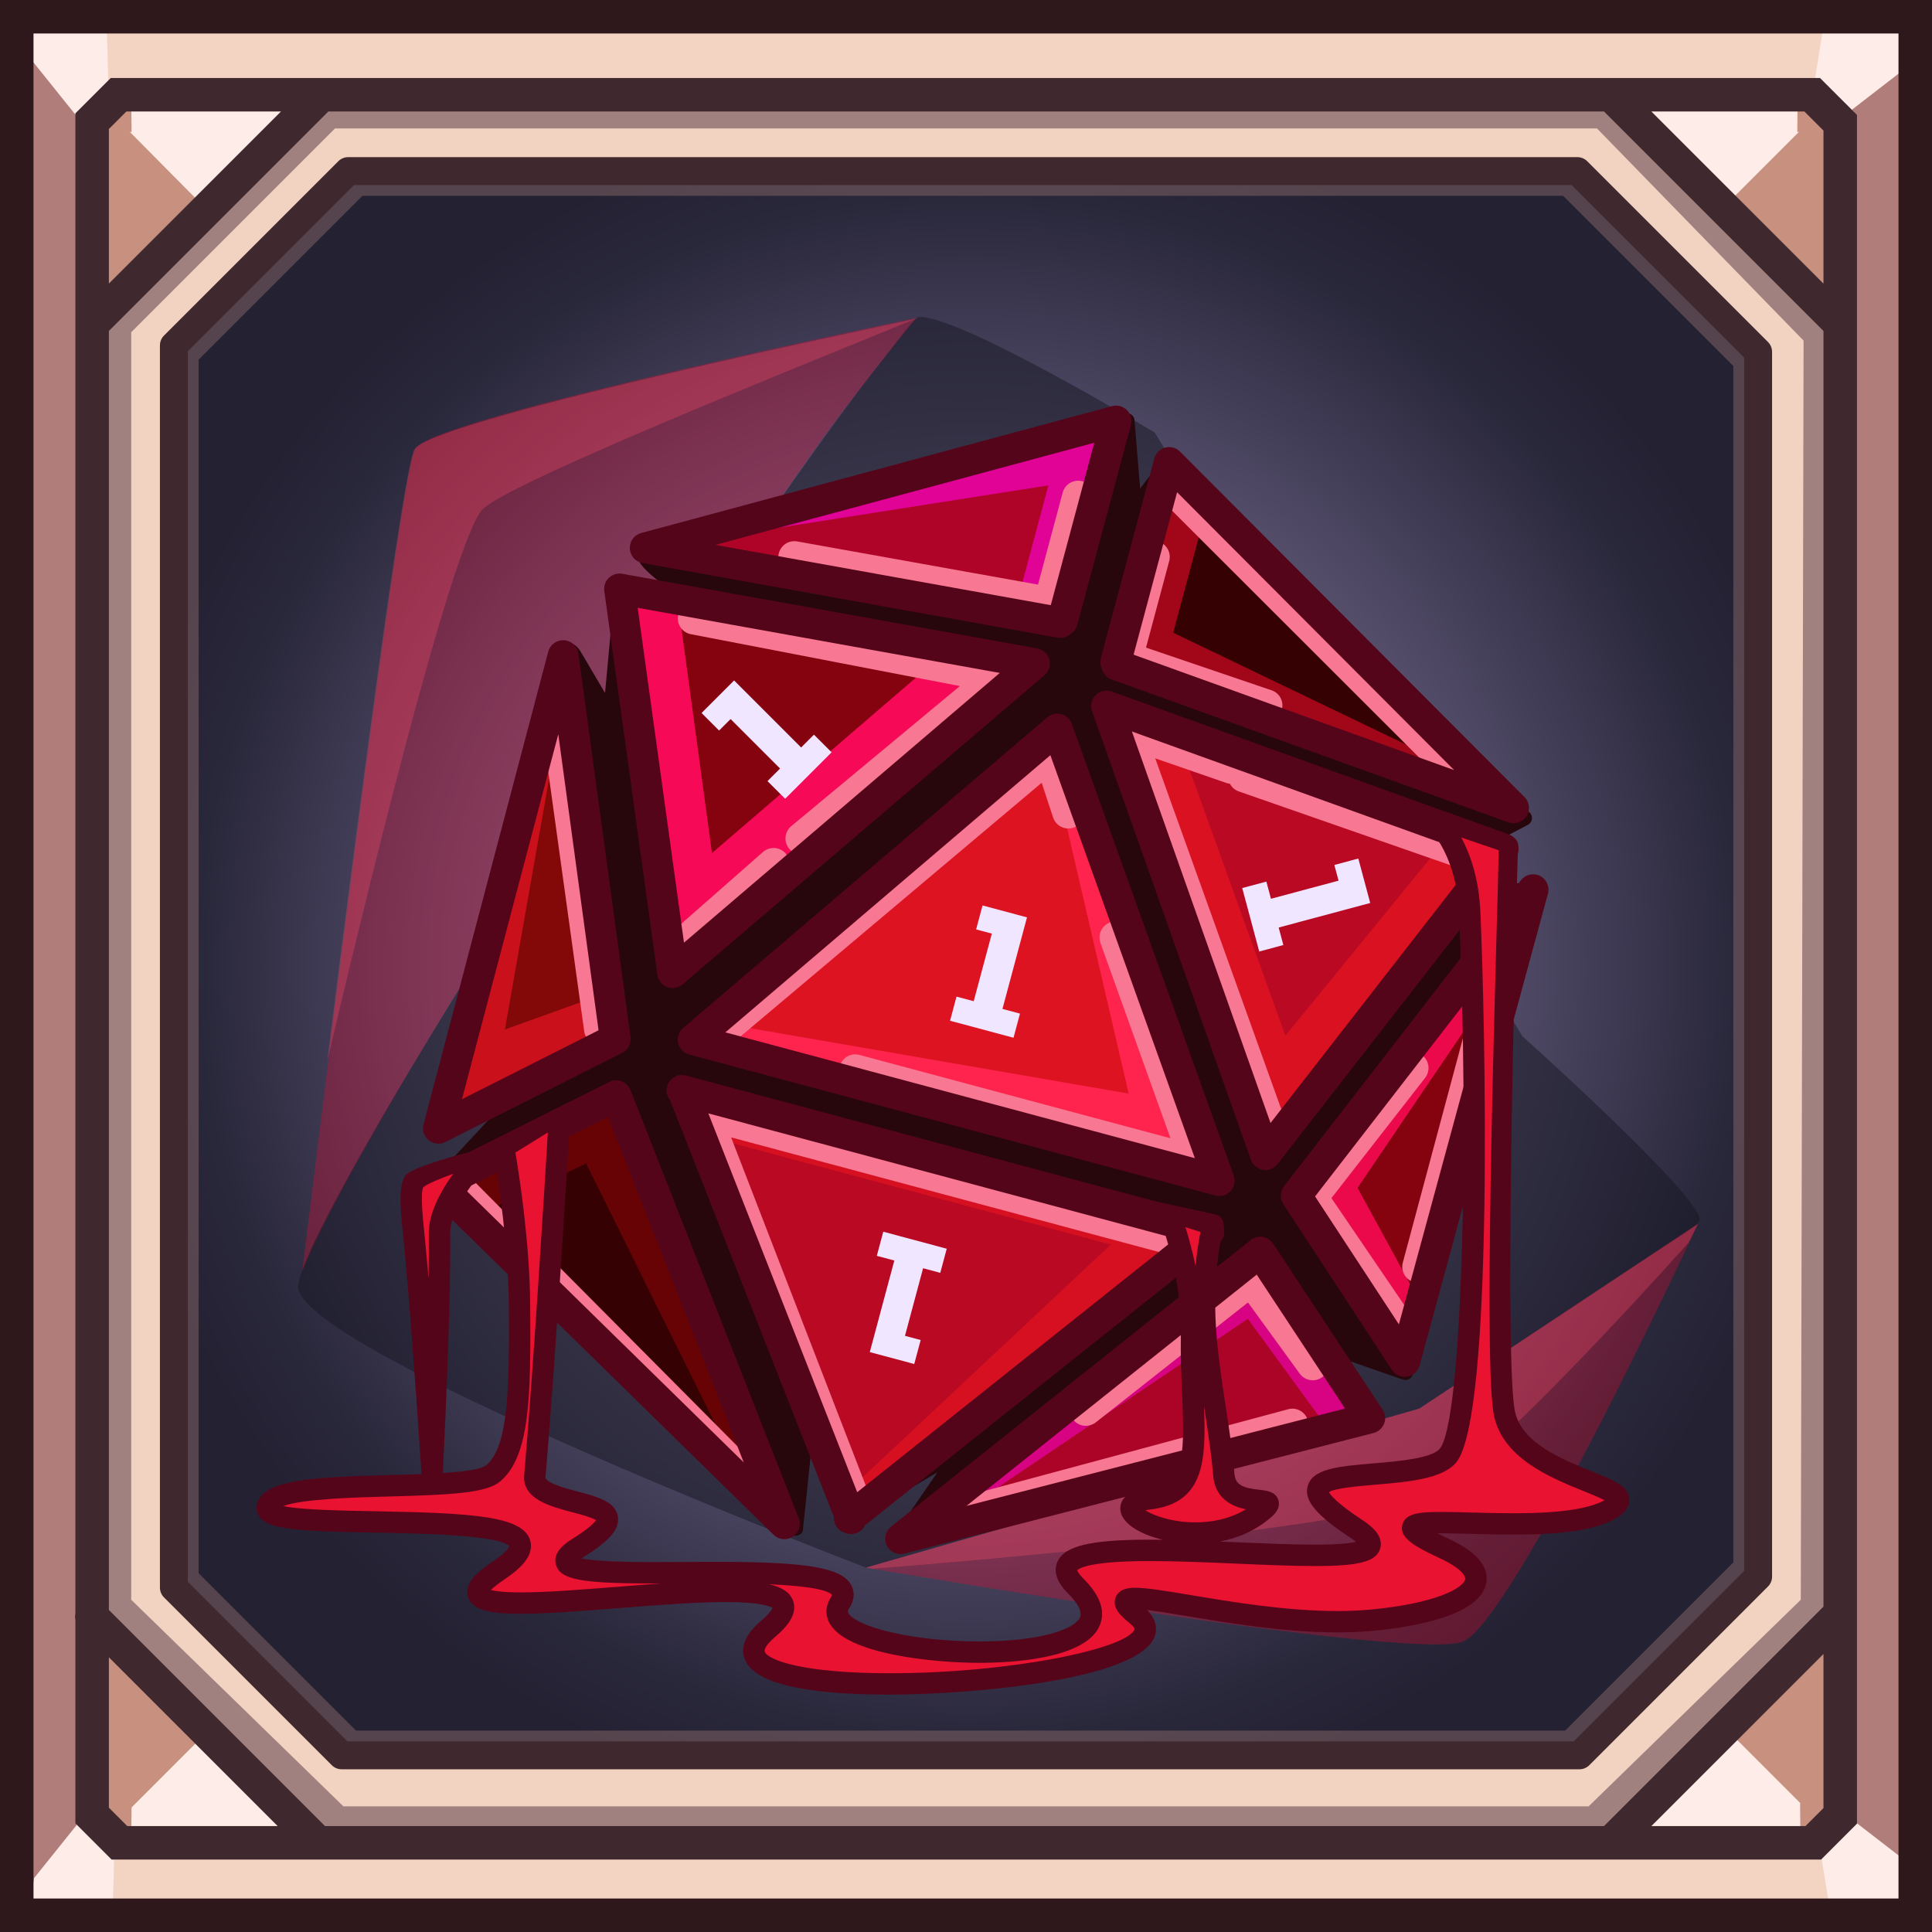 <?xml version="1.0" encoding="iso-8859-1"?>
<!-- Generator: Adobe Illustrator 15.0.0, SVG Export Plug-In . SVG Version: 6.00 Build 0)  -->
<!DOCTYPE svg PUBLIC "-//W3C//DTD SVG 1.1//EN" "http://www.w3.org/Graphics/SVG/1.1/DTD/svg11.dtd">
<svg version="1.1" xmlns:x="http://ns.adobe.com/Extensibility/1.0/" xmlns:i="http://ns.adobe.com/AdobeIllustrator/10.0/" xmlns:graph="http://ns.adobe.com/Graphs/1.0/"
	 xmlns="http://www.w3.org/2000/svg" xmlns:xlink="http://www.w3.org/1999/xlink" x="0px" y="0px" width="512px" height="512px"
	 viewBox="0 0 512 512" style="enable-background:new 0 0 512 512;" xml:space="preserve">
<g id="&#x418;&#x437;&#x43E;&#x431;&#x440;&#x430;&#x436;&#x435;&#x43D;&#x438;&#x435;_xA0_17_1_">
	<g id="&#x417;&#x430;&#x43B;&#x438;&#x432;&#x43A;&#x430;_&#x446;&#x432;&#x435;&#x442;&#x43E;&#x43C;_1">
		<g>
			<rect x="3.699" y="4.439" style="fill-rule:evenodd;clip-rule:evenodd;fill:#B17D7B;" width="503.121" height="503.121"/>
		</g>
	</g>
	<g id="&#x417;&#x430;&#x43B;&#x438;&#x432;&#x43A;&#x430;_&#x446;&#x432;&#x435;&#x442;&#x43E;&#x43C;_5">
		<g>
			<path style="fill-rule:evenodd;clip-rule:evenodd;fill:#F3D4C3;" d="M484.624,25.156l20.717-20.717H3.699l20.717,20.717H484.624z
				 M24.416,486.844L3.699,507.561h501.642l-20.717-20.717H24.416z"/>
		</g>
	</g>
	
		<g id="&#x417;&#x430;&#x43B;&#x438;&#x432;&#x43A;&#x430;_&#x446;&#x432;&#x435;&#x442;&#x43E;&#x43C;_1_&#x43A;&#x43E;&#x43F;&#x438;&#x44F;_2">
		<g>
			<radialGradient id="SVGID_1_" cx="256.74" cy="256" r="228.076" gradientUnits="userSpaceOnUse">
				<stop  offset="0" style="stop-color:#7D7193"/>
				<stop  offset="0.2" style="stop-color:#7C7193"/>
				<stop  offset="0.4" style="stop-color:#6C6382"/>
				<stop  offset="0.594" style="stop-color:#554E6B"/>
				<stop  offset="0.751" style="stop-color:#3E3A53"/>
				<stop  offset="0.897" style="stop-color:#29273A"/>
				<stop  offset="1" style="stop-color:#232132"/>
			</radialGradient>
			<polygon style="fill-rule:evenodd;clip-rule:evenodd;fill:url(#SVGID_1_);" points="432.765,27.924 78.856,27.924 28.664,78.116 
				28.664,435.769 76.972,484.076 433.367,484.076 484.816,432.627 484.816,79.976 			"/>
		</g>
	</g>
	
		<g id="&#x417;&#x430;&#x43B;&#x438;&#x432;&#x43A;&#x430;_&#x446;&#x432;&#x435;&#x442;&#x43E;&#x43C;_1_&#x43A;&#x43E;&#x43F;&#x438;&#x44F;">
		<g>
			<path style="fill-rule:evenodd;clip-rule:evenodd;fill:#F2D2C0;" d="M25.109,24.37v463.26h463.26V24.37H25.109z M466.659,418.566
				l-47.353,47.353H91.283l-44.462-44.462V92.277l46.196-46.196h325.734l47.908,47.907V418.566z"/>
		</g>
	</g>
	<g id="&#x424;&#x438;&#x433;&#x443;&#x440;&#x430;_3">
		<g>
			<path style="fill-rule:evenodd;clip-rule:evenodd;fill:#A18180;" d="M429.873,25.156l-344.047-1.48l-62.15,62.891v342.566
				l59.931,59.19l344.046-0.739l59.931-59.191V84.347L429.873,25.156z M477.226,423.954l-56.231,54.751H91.006l-56.231-54.751
				V88.046l54.012-54.012h334.428l54.751,56.231L477.226,423.954z"/>
		</g>
	</g>
	<g id="&#x417;&#x430;&#x43B;&#x438;&#x432;&#x43A;&#x430;_&#x446;&#x432;&#x435;&#x442;&#x43E;&#x43C;_6">
		<g>
			<path style="fill-rule:evenodd;clip-rule:evenodd;fill:#C7907F;" d="M23.676,86.566l62.52-62.752l-62.52-0.139V86.566z
				 M487.584,23.63l-62.521,0.139l62.521,62.752V23.63z M22.196,488.37l62.521-0.139l-62.521-62.752V488.37z M425.803,488.971
				l62.521,0.139v-62.89L425.803,488.971z"/>
		</g>
	</g>
	
		<g id="&#x417;&#x430;&#x43B;&#x438;&#x432;&#x43A;&#x430;_&#x446;&#x432;&#x435;&#x442;&#x43E;&#x43C;_6_&#x43A;&#x43E;&#x43F;&#x438;&#x44F;">
		<g>
			<path style="fill-rule:evenodd;clip-rule:evenodd;fill:#FDECE7;" d="M27.964,485.886l56.753,2.346L55.27,458.579L27.964,485.886z
				 M54.694,55.434l31.502-31.619l-59.314,3.562L54.694,55.434z M425.803,488.971l59.314-3.113l-28.158-28.158L425.803,488.971z
				 M485.117,26.582l-60.054-2.813l31.376,31.491L485.117,26.582z"/>
		</g>
	</g>
	<g id="&#x424;&#x438;&#x433;&#x443;&#x440;&#x430;_1">
		<g>
			<path style="fill-rule:evenodd;clip-rule:evenodd;fill:#C7907F;" d="M34.774,487.769l0.093-9.156h-8.417L34.774,487.769z
				 M477.04,477.873l0.093,9.155l8.323-9.155H477.04z M476.393,25.804l-0.092,9.156h8.416L476.393,25.804z M26.451,34.96h8.417
				l-0.093-9.156L26.451,34.96z"/>
		</g>
	</g>
	<g id="&#x424;&#x438;&#x433;&#x443;&#x440;&#x430;_2">
		<g>
			<path style="fill-rule:evenodd;clip-rule:evenodd;fill:#FDECE7;" d="M22.597,480.813L9.026,497.72l-1.627,10.285l22.418-0.296
				l0.532-18.644l-3.492-6.957L22.597,480.813z M508.448,495.817l-18.855-14.581l-4.261,4.043l-3.068,4.209l2.646,16.529
				l23.688,1.353L508.448,495.817z M21.002,31.648l4.26-1.295l3.492-6.956L28.222,4.754L5.803,4.458l1.628,10.284L21.002,31.648z
				 M487.997,31.226l18.856-14.581l0.147-11.553l-23.687,1.353l-2.646,16.53l3.069,4.208L487.997,31.226z"/>
		</g>
	</g>
	<g id="&#x417;&#x430;&#x43B;&#x438;&#x432;&#x43A;&#x430;_&#x446;&#x432;&#x435;&#x442;&#x43E;&#x43C;_2">
		<g>
			<path style="fill-rule:evenodd;clip-rule:evenodd;fill:#2F181B;" d="M0,0v512h512V0H0z M503.121,503.121H8.878V8.879h494.243
				V503.121z"/>
		</g>
	</g>
	<g id="&#x417;&#x430;&#x43B;&#x438;&#x432;&#x43A;&#x430;_&#x446;&#x432;&#x435;&#x442;&#x43E;&#x43C;_3">
		<g>
			<path style="fill-rule:evenodd;clip-rule:evenodd;fill:#40292E;" d="M482.33,20.67H29.346l-9.369,9.369v397.468
				c-0.119,0.585-0.119,1.188,0,1.771v53.925l9.606,9.605h453.025l9.507-9.507V30.455L482.33,20.67z M28.855,34.183l4.633-4.634
				h40.974L28.855,75.156V34.183z M33.726,483.931l-4.871-4.871v-39.857l44.728,44.729H33.726z M483.237,479.158l-4.772,4.772
				H437.63l45.607-45.607V479.158z M483.237,425.769l-58.162,58.162H86.139l-57.283-57.283V87.711l58.162-58.162h338.058
				l58.162,58.162V425.769z M483.237,75.156L437.63,29.549h40.558l5.05,5.05V75.156z"/>
		</g>
	</g>
	
		<g id="&#x417;&#x430;&#x43B;&#x438;&#x432;&#x43A;&#x430;_&#x446;&#x432;&#x435;&#x442;&#x43E;&#x43C;_4_&#x43A;&#x43E;&#x43F;&#x438;&#x44F;" style="opacity:0.502;">
		<g>
			<path style="fill-rule:evenodd;clip-rule:evenodd;fill:#876867;" d="M465.59,92.913l-47.243-47.244
				c-0.685-0.685-1.612-1.068-2.579-1.068H94.545c-0.968,0-1.896,0.384-2.58,1.068L46.409,91.227
				c-0.684,0.684-1.069,1.611-1.069,2.579v324.619c0,0.968,0.385,1.896,1.069,2.579l43.847,43.847
				c0.684,0.684,1.612,1.068,2.579,1.068h323.479c0.968,0,1.896-0.385,2.579-1.068l46.696-46.696
				c0.685-0.685,1.069-1.612,1.069-2.58V95.493C466.659,94.525,466.274,93.598,465.59,92.913z M459.363,414.063l-44.56,44.56H94.346
				l-41.709-41.709V95.316l43.419-43.419h318.201l45.106,45.106V414.063z"/>
		</g>
	</g>
	<g id="&#x417;&#x430;&#x43B;&#x438;&#x432;&#x43A;&#x430;_&#x446;&#x432;&#x435;&#x442;&#x43E;&#x43C;_4">
		<g>
			<path style="fill-rule:evenodd;clip-rule:evenodd;fill:#40292E;" d="M468.534,90.633l-47.907-47.907
				c-0.693-0.694-1.635-1.084-2.615-1.084H92.277c-0.981,0-1.922,0.39-2.616,1.084L43.465,88.922
				c-0.693,0.693-1.083,1.635-1.083,2.615v329.18c0,0.981,0.39,1.922,1.083,2.615l44.463,44.463
				c0.694,0.693,1.634,1.084,2.615,1.084h328.023c0.981,0,1.922-0.391,2.615-1.084l47.353-47.353
				c0.694-0.694,1.084-1.635,1.084-2.616V93.248C469.618,92.268,469.229,91.326,468.534,90.633z M462.22,416.295l-45.186,45.185
				H92.075L49.78,419.185V93.07l44.029-44.03h322.67l45.74,45.741V416.295z"/>
		</g>
	</g>
</g>
<g id="&#x418;&#x437;&#x43E;&#x431;&#x440;&#x430;&#x436;&#x435;&#x43D;&#x438;&#x435;_xA0_859_1_">
	<g id="&#x424;&#x438;&#x433;&#x443;&#x440;&#x430;_327_&#x43A;&#x43E;&#x43F;&#x438;&#x44F;" style="opacity:0.502;">
		<g>
			<path style="fill-rule:evenodd;clip-rule:evenodd;fill:#161521;" d="M403.459,274.621l-97.417-159.969
				c0,0-51.126-30.875-62.375-30.648c-1.454,0.029-4.945,5.243-10.825,12.676c-38.285,48.397-155.76,229.679-153.786,244.704
				c2.278,17.334,150.418,74.052,150.418,74.052l146.651-42.142c0,0,32.188-21.077,54.115-35.808
				c11.107-7.462,20.101-12.14,20.174-14.276C450.635,316.856,403.459,274.621,403.459,274.621z"/>
		</g>
	</g>
	<g id="&#x424;&#x438;&#x433;&#x443;&#x440;&#x430;_328_&#x43A;&#x43E;&#x43F;&#x438;&#x44F;_2" style="opacity:0.302;">
		<g>
			<path style="fill-rule:evenodd;clip-rule:evenodd;fill:#EE072D;" d="M376.126,373.294l-146.651,42.142
				c0,0,144.698,24.898,158.146,19.619s62.37-110.732,62.37-110.732L376.126,373.294z M110.086,118.855
				c-4.512,8.176-29.991,218.19-29.991,218.19s2.107-7.818,21.482-41.395c13.641-23.64,36.842-61.71,71.923-113.9
				c26.732-39.769,37.916-57.039,49.412-72.198c12.757-16.822,19.986-25.329,19.986-25.329S114.598,110.679,110.086,118.855z"/>
		</g>
	</g>
	<g id="&#x424;&#x438;&#x433;&#x443;&#x440;&#x430;_328_&#x43A;&#x43E;&#x43F;&#x438;&#x44F;_3" style="opacity:0.302;">
		<g>
			<path style="fill-rule:evenodd;clip-rule:evenodd;fill:#FF4B69;" d="M109.806,119.138c-3.005,5.446-15.262,99.806-23.112,162.208
				c8.297-35.322,33.136-138.733,41.334-146.511c7.578-7.188,81.572-36.824,114.59-50.329
				C225.19,88.221,113.955,111.619,109.806,119.138z M376.126,373.294l-146.651,42.142c0,0,1.611,0.278,1.706,0.295
				c23.879-1.768,130.186-10.976,147.048-19.264c13.943-6.854,49.649-45.366,69.282-67.17c0.872-1.807,2.479-4.975,2.479-4.975
				L376.126,373.294z"/>
		</g>
	</g>
	<g id="&#x424;&#x438;&#x433;&#x443;&#x440;&#x430;_331">
		<g>
			<path style="fill-rule:evenodd;clip-rule:evenodd;fill:#27060C;" d="M406.149,233.738l-11.461,1.045l1.673-11.722l8.54-4.465
				c0.575-0.3,0.972-0.856,1.07-1.496c0.098-0.642-0.113-1.291-0.571-1.75l-97.036-94.035l-6.219,8.15l-1.479-18.081
				c-0.182-2.248-3.348-2.582-3.986-0.412l-16.283,52.937l-111.453-19.164c0,0-1.045,2.018,0.824,4.672
				c1.869,2.655,6.605,5.941,6.605,5.941l-13.336-0.867l-2.693,29.15l-6.458-10.944c-0.488-0.829-2.454-3.521-4.068-1.259
				c-1.614,2.262,11.424,103.119,11.424,103.119l-27.676,17.807l-19.035,20.474l47.967-17.636c0,0,42.053,110.236,45.525,110.703
				c2.931,2.178,4.655,0.57,4.747-0.36l2.482-23.78l8.817,20.766c0.508,1.222,2.606,0.707,3.674-0.074l20.685-12.296l-11.299,16.471
				c-0.567,0.828,0.281,2.635,0.281,2.635l112.384-51.307l21.965,7.636c1.803,0.618,3.408-1.344,2.412-2.985l-26.706-43.939
				l60.611-81.699C409.16,235.509,407.938,233.49,406.149,233.738z"/>
		</g>
	</g>
	<g id="&#x424;&#x438;&#x433;&#x443;&#x440;&#x430;_325_&#x43A;&#x43E;&#x43F;&#x438;&#x44F;_8">
		<g>
			<polygon style="fill-rule:evenodd;clip-rule:evenodd;fill:#DD1321;" points="280.799,192.532 184.276,274.858 323.703,312.218 
							"/>
		</g>
	</g>
	<g id="&#x424;&#x438;&#x433;&#x443;&#x440;&#x430;_325_&#x43A;&#x43E;&#x43F;&#x438;&#x44F;_16">
		<g>
			<polygon style="fill-rule:evenodd;clip-rule:evenodd;fill:#FE244D;" points="280.799,192.532 277.247,195.563 299.104,289.815 
				189.042,270.794 184.276,274.858 323.703,312.218 			"/>
		</g>
	</g>
	<g id="&#x424;&#x438;&#x433;&#x443;&#x440;&#x430;_325_&#x43A;&#x43E;&#x43F;&#x438;&#x44F;_5">
		<g>
			<polygon style="fill-rule:evenodd;clip-rule:evenodd;fill:#830909;" points="149.703,171.988 116.766,298.355 163.649,274.706 
							"/>
		</g>
	</g>
	<g id="&#x424;&#x438;&#x433;&#x443;&#x440;&#x430;_325_&#x43A;&#x43E;&#x43F;&#x438;&#x44F;_15">
		<g>
			<polygon style="fill-rule:evenodd;clip-rule:evenodd;fill:#CA101B;" points="162.013,262.677 133.806,272.83 150.498,178.034 
				149.703,171.988 116.766,298.355 163.649,274.706 			"/>
		</g>
	</g>
	<g id="&#x424;&#x438;&#x433;&#x443;&#x440;&#x430;_325_&#x43A;&#x43E;&#x43F;&#x438;&#x44F;_7">
		<g>
			<polygon style="fill-rule:evenodd;clip-rule:evenodd;fill:#85030F;" points="344.093,316.207 374.375,363.071 408.463,236.021 
							"/>
		</g>
	</g>
	<g id="&#x424;&#x438;&#x433;&#x443;&#x440;&#x430;_325_&#x43A;&#x43E;&#x43F;&#x438;&#x44F;_14">
		<g>
			<polygon style="fill-rule:evenodd;clip-rule:evenodd;fill:#EB094C;" points="408.463,236.021 344.093,316.207 374.375,363.071 
				378.244,348.649 359.771,314.798 405.385,247.492 			"/>
		</g>
	</g>
	<g id="&#x424;&#x438;&#x433;&#x443;&#x440;&#x430;_325_&#x43A;&#x43E;&#x43F;&#x438;&#x44F;_3">
		<g>
			<polygon style="fill-rule:evenodd;clip-rule:evenodd;fill:#AF0427;" points="168.943,144.745 281.539,164.307 282.174,163.839 
				297.7,109.729 			"/>
		</g>
	</g>
	<g id="&#x424;&#x438;&#x433;&#x443;&#x440;&#x430;_325_&#x43A;&#x43E;&#x43F;&#x438;&#x44F;_13">
		<g>
			<polygon style="fill-rule:evenodd;clip-rule:evenodd;fill:#E10296;" points="168.943,144.745 171.938,145.265 277.838,128.633 
				268.889,162.031 281.539,164.307 282.174,163.839 297.7,109.729 			"/>
		</g>
	</g>
	<g id="&#x424;&#x438;&#x433;&#x443;&#x440;&#x430;_325_&#x43A;&#x43E;&#x43F;&#x438;&#x44F;_6">
		<g>
			<polygon style="fill-rule:evenodd;clip-rule:evenodd;fill:#360102;" points="308.364,121.315 296.243,174.841 296.56,175.563 
				405.4,215.351 			"/>
		</g>
	</g>
	<g id="&#x424;&#x438;&#x433;&#x443;&#x440;&#x430;_325_&#x43A;&#x43E;&#x43F;&#x438;&#x44F;_12">
		<g>
			<polygon style="fill-rule:evenodd;clip-rule:evenodd;fill:#A20719;" points="400.719,210.813 310.913,167.679 320.25,132.833 
				308.364,121.315 296.243,174.841 296.56,175.563 405.4,215.351 			"/>
		</g>
	</g>
	<g id="&#x424;&#x438;&#x433;&#x443;&#x440;&#x430;_325_&#x43A;&#x43E;&#x43F;&#x438;&#x44F;_4">
		<g>
			<polygon style="fill-rule:evenodd;clip-rule:evenodd;fill:#BA0922;" points="320.509,325.595 181.558,288.362 225.5,401.063 
				227.569,401.725 320.984,325.722 			"/>
		</g>
	</g>
	<g id="&#x424;&#x438;&#x433;&#x443;&#x440;&#x430;_325_&#x43A;&#x43E;&#x43F;&#x438;&#x44F;_11">
		<g>
			<polygon style="fill-rule:evenodd;clip-rule:evenodd;fill:#D61021;" points="320.509,325.595 181.558,288.362 186.486,300.903 
				294.387,329.815 223.596,396.179 225.5,401.063 227.569,401.725 320.984,325.722 			"/>
		</g>
	</g>
	<g id="&#x417;&#x430;&#x43B;&#x438;&#x432;&#x43A;&#x430;_&#x446;&#x432;&#x435;&#x442;&#x43E;&#x43C;_192">
		<g>
			<polygon style="fill-rule:evenodd;clip-rule:evenodd;fill:#360102;" points="163.887,289.722 114.529,312.838 206.954,404.611 
							"/>
		</g>
	</g>
	
		<g id="&#x417;&#x430;&#x43B;&#x438;&#x432;&#x43A;&#x430;_&#x446;&#x432;&#x435;&#x442;&#x43E;&#x43C;_192_&#x43A;&#x43E;&#x43F;&#x438;&#x44F;">
		<g>
			<polygon style="fill-rule:evenodd;clip-rule:evenodd;fill:#670304;" points="163.887,289.722 114.529,312.838 124.663,322.9 
				155.329,308.34 199.269,396.981 206.954,404.611 			"/>
		</g>
	</g>
	<g id="&#x417;&#x430;&#x43B;&#x438;&#x432;&#x43A;&#x430;_&#x446;&#x432;&#x435;&#x442;&#x43E;&#x43C;_191">
		<g>
			<polygon style="fill-rule:evenodd;clip-rule:evenodd;fill:#AC0427;" points="334.578,331.159 237.409,409.266 363.594,375.146 
							"/>
		</g>
	</g>
	
		<g id="&#x417;&#x430;&#x43B;&#x438;&#x432;&#x43A;&#x430;_&#x446;&#x432;&#x435;&#x442;&#x43E;&#x43C;_191_&#x43A;&#x43E;&#x43F;&#x438;&#x44F;">
		<g>
			<polygon style="fill-rule:evenodd;clip-rule:evenodd;fill:#D80382;" points="334.578,331.159 237.409,409.266 245.239,407.148 
				330.684,349.497 351.728,378.354 363.594,375.146 			"/>
		</g>
	</g>
	<g id="&#x424;&#x438;&#x433;&#x443;&#x440;&#x430;_325_&#x43A;&#x43E;&#x43F;&#x438;&#x44F;">
		<g>
			<polygon style="fill-rule:evenodd;clip-rule:evenodd;fill:#BA0922;" points="293.842,186.438 335.938,305.333 398.963,224.296 
							"/>
		</g>
	</g>
	<g id="&#x424;&#x438;&#x433;&#x443;&#x440;&#x430;_325_&#x43A;&#x43E;&#x43F;&#x438;&#x44F;_9">
		<g>
			<polygon style="fill-rule:evenodd;clip-rule:evenodd;fill:#D91121;" points="385.54,219.461 340.639,274.461 311.174,192.68 
				293.842,186.438 335.938,305.333 398.963,224.296 			"/>
		</g>
	</g>
	<g id="&#x424;&#x438;&#x433;&#x443;&#x440;&#x430;_325_&#x43A;&#x43E;&#x43F;&#x438;&#x44F;_2">
		<g>
			<polygon style="fill-rule:evenodd;clip-rule:evenodd;fill:#85030F;" points="163.036,154.491 178.839,257.099 274.742,175.181 
							"/>
		</g>
	</g>
	<g id="&#x424;&#x438;&#x433;&#x443;&#x440;&#x430;_325_&#x43A;&#x43E;&#x43F;&#x438;&#x44F;_10">
		<g>
			<polygon style="fill-rule:evenodd;clip-rule:evenodd;fill:#F60956;" points="252.499,171.181 188.683,226.074 179.372,157.517 
				163.036,154.491 178.839,257.099 274.742,175.181 			"/>
		</g>
	</g>
	<g id="&#x417;&#x430;&#x43B;&#x438;&#x432;&#x43A;&#x430;_&#x446;&#x432;&#x435;&#x442;&#x43E;&#x43C;_199">
		<g>
			<path style="fill-rule:evenodd;clip-rule:evenodd;fill:#F87792;" d="M310.188,301.651l-82.442-22.09
				c-2.267-0.61-4.6,0.737-5.206,3.006c-0.607,2.268,0.738,4.598,3.006,5.206l90.284,24.191c0.364,0.098,0.733,0.145,1.101,0.145
				c1.172,0,2.311-0.485,3.127-1.371c1.07-1.164,1.407-2.826,0.875-4.314l-21.301-59.406c-0.793-2.211-3.225-3.361-5.438-2.566
				c-2.21,0.792-3.358,3.227-2.566,5.437L310.188,301.651z M279.075,216.637c0.733,2.23,3.138,3.443,5.365,2.713
				c2.23-0.732,3.445-3.135,2.714-5.365l-4.979-15.157c-0.439-1.341-1.516-2.376-2.873-2.763c-1.353-0.384-2.816-0.074-3.898,0.833
				l-91.232,76.574c-6.715,5.633,6.883,5.567,6.883,5.567l85.003-71.591L279.075,216.637z M183.072,168.066l71.304,13.749
				l-44.687,37.125c-1.806,1.5-2.053,4.181-0.553,5.986c0.841,1.012,2.052,1.534,3.272,1.534c0.958,0,1.919-0.321,2.714-0.98
				l51.294-42.615c1.807-1.5,2.055-4.181,0.554-5.986c-0.753-0.905-1.802-1.419-2.888-1.517c-0.455-0.302-0.975-0.521-1.543-0.632
				l-77.856-15.013c-2.313-0.444-4.535,1.064-4.979,3.37C179.258,165.393,180.767,167.621,183.072,168.066z M385.779,210.438
				c0.831,0.829,1.917,1.243,3.005,1.243c1.089,0,2.177-0.416,3.007-1.246c1.659-1.661,1.658-4.353-0.003-6.013l-79.269-79.192
				c-1.662-1.659-4.353-1.658-6.012,0.003c-1.659,1.66-1.658,4.353,0.003,6.012L385.779,210.438z M297.205,178.396l37.035,12.582
				c0.453,0.154,0.914,0.228,1.367,0.228c1.771,0,3.424-1.115,4.025-2.886c0.754-2.223-0.435-4.637-2.658-5.392l-33.267-11.302
				l6.146-22.943c0.607-2.268-0.737-4.599-3.006-5.206c-2.262-0.604-4.6,0.738-5.205,3.006l-7.177,26.788
				C293.887,175.434,295.084,177.675,297.205,178.396z M325.93,207.699c0.484,0.914,1.291,1.661,2.346,2.028l59.322,20.681
				c0.463,0.161,0.936,0.238,1.399,0.238c1.758,0,3.402-1.1,4.015-2.853c0.771-2.218-0.398-4.642-2.615-5.414l-59.324-20.681
				c-0.308-0.107-0.619-0.169-0.932-0.203c-0.485-0.918-1.297-1.667-2.355-2.033l-27.247-9.428
				c-1.548-0.536-3.265-0.138-4.415,1.028c-1.149,1.165-1.529,2.886-0.977,4.426l38.674,107.662
				c0.623,1.733,2.258,2.814,4.001,2.814c0.478,0,0.964-0.082,1.438-0.252c2.208-0.793,3.356-3.229,2.563-5.438l-35.672-99.302
				l18.854,6.523C325.311,207.604,325.619,207.664,325.93,207.699z M181.363,254.009c0.997,0,1.999-0.349,2.805-1.058l23.645-20.78
				c1.763-1.55,1.938-4.236,0.386-6c-1.548-1.764-4.236-1.936-5.999-0.387l-23.645,20.78c-1.763,1.551-1.937,4.236-0.388,6
				C179.009,253.521,180.183,254.009,181.363,254.009z M209.763,151.853l64.739,11.605c0.551,0.731,1.326,1.301,2.279,1.557
				c0.368,0.099,0.738,0.146,1.103,0.146c1.876,0,3.595-1.253,4.103-3.152l7.842-29.268c0.608-2.268-0.736-4.599-3.005-5.207
				c-2.265-0.603-4.6,0.738-5.206,3.007l-6.533,24.385l-63.821-11.441c-2.307-0.41-4.52,1.124-4.935,3.435
				C205.914,149.229,207.452,151.438,209.763,151.853z M352.842,317.507l24.832-31.863c1.443-1.852,1.112-4.522-0.74-5.966
				c-1.852-1.441-4.522-1.114-5.966,0.74l-26.737,34.308c-1.135,1.455-1.2,3.479-0.161,5.005l24.801,36.42
				c0.821,1.208,2.157,1.858,3.518,1.858c0.823,0,1.656-0.238,2.388-0.737c1.94-1.322,2.442-3.966,1.121-5.906L352.842,317.507z
				 M154.822,273.324c0.294,2.127,2.116,3.668,4.205,3.668c0.194,0,0.392-0.013,0.588-0.041c2.326-0.322,3.951-2.469,3.628-4.794
				l-11.776-85.034c-0.322-2.325-2.477-3.945-4.793-3.627c-2.326,0.322-3.951,2.469-3.628,4.794L154.822,273.324z M335.007,336.592
				c-0.679-0.936-1.71-1.553-2.856-1.712c-1.141-0.153-2.305,0.158-3.213,0.872l-43.809,34.518c-1.844,1.453-2.161,4.126-0.708,5.97
				c0.839,1.065,2.084,1.62,3.342,1.62c0.922,0,1.849-0.298,2.628-0.912l40.338-31.781l13.716,18.872
				c1.38,1.897,4.038,2.317,5.938,0.939c1.9-1.38,2.319-4.039,0.94-5.938L335.007,336.592z M393.049,271.575
				c-2.266-0.605-4.6,0.738-5.206,3.006l-16.084,60.025c-0.607,2.268,0.738,4.598,3.006,5.205c0.368,0.1,0.739,0.147,1.103,0.147
				c1.877,0,3.596-1.253,4.104-3.152l16.084-60.025C396.662,274.514,395.316,272.184,393.049,271.575z M341.381,373.459
				l-87.1,23.449c-2.267,0.61-3.609,2.942-2.999,5.211c0.511,1.896,2.227,3.146,4.102,3.146c0.365,0,0.738-0.049,1.109-0.148
				l87.1-23.449c2.267-0.61,3.609-2.942,2.999-5.21C345.982,374.19,343.657,372.852,341.381,373.459z M125.024,312.427
				c-1.655-1.669-4.348-1.675-6.011-0.02c-1.666,1.655-1.674,4.347-0.019,6.011l77.054,77.537c0.83,0.837,1.923,1.255,3.015,1.255
				c1.083,0,2.167-0.412,2.996-1.235c1.666-1.655,1.674-4.347,0.019-6.012L125.024,312.427z M193.75,301.412l119.739,32.084
				c0.369,0.1,0.74,0.146,1.104,0.146c1.877,0,3.596-1.252,4.104-3.152c0.607-2.268-0.738-4.598-3.006-5.205l-125.737-33.691
				l-0.297-0.767c-0.847-2.189-3.306-3.281-5.498-2.432c-2.047,0.792-3.11,2.995-2.55,5.067c-0.031,0.092-0.076,0.174-0.102,0.269
				c-0.511,1.906,0.368,3.843,2.005,4.777l39.044,100.964c0.652,1.686,2.26,2.72,3.966,2.72c0.509,0,1.028-0.093,1.532-0.288
				c2.189-0.847,3.278-3.309,2.431-5.498L193.75,301.412z"/>
		</g>
	</g>
	<g id="&#x417;&#x430;&#x43B;&#x438;&#x432;&#x43A;&#x430;_&#x446;&#x432;&#x435;&#x442;&#x43E;&#x43C;_197">
		<g>
			<path style="fill-rule:evenodd;clip-rule:evenodd;fill:#55051A;" d="M334.693,310.021c0.218,0.034,0.436,0.052,0.651,0.052
				c1.247,0,2.44-0.572,3.22-1.574l63.024-81.038c0.802-1.031,1.061-2.384,0.698-3.639c-0.363-1.254-1.307-2.259-2.535-2.701
				L294.63,183.262c-1.485-0.534-3.141-0.166-4.257,0.946c-1.117,1.111-1.494,2.767-0.969,4.252l42.097,118.895
				C331.998,308.761,333.223,309.781,334.693,310.021z M391.701,226.89l-55,70.718l-36.736-103.755L391.701,226.89z
				 M281.255,189.254c-1.293-0.345-2.675-0.031-3.695,0.837l-96.523,82.326c-1.152,0.982-1.665,2.524-1.33,4.001
				c0.333,1.478,1.459,2.648,2.922,3.041l139.428,37.357c0.349,0.095,0.703,0.14,1.055,0.14c1.125,0,2.217-0.466,3-1.315
				c1.027-1.116,1.35-2.711,0.839-4.139l-42.905-119.684C283.593,190.557,282.551,189.598,281.255,189.254z M192.232,273.588
				l86.127-73.46l38.286,106.795L192.232,273.588z M291.916,177.138l0.315,0.722c0.448,1.026,1.3,1.822,2.354,2.202l105.122,37.857
				c0.453,0.163,0.92,0.242,1.38,0.242c0.025,0,0.051-0.001,0.074-0.001c2.231-0.025,4.032-1.841,4.032-4.078
				c0-1.267-0.578-2.398-1.484-3.146l-90.986-91.252c-1.029-1.032-2.529-1.438-3.939-1.061c-1.408,0.376-2.509,1.476-2.886,2.885
				l-14.185,52.939C291.473,175.341,291.544,176.29,291.916,177.138z M311.943,130.452l73.418,73.632l-84.95-30.593L311.943,130.452
				z M337.389,329.574c-0.63-0.955-1.633-1.602-2.764-1.781c-1.137-0.178-2.285,0.125-3.18,0.838l-95.326,75.953
				c-1.505,1.198-1.967,3.286-1.11,5.008c0.703,1.408,2.132,2.26,3.649,2.26c0.337,0,0.678-0.041,1.017-0.129l124.34-31.967
				c1.276-0.328,2.315-1.254,2.789-2.482c0.475-1.229,0.325-2.613-0.4-3.713L337.389,329.574z M256.124,399.073l76.914-61.283
				l23.412,35.49L256.124,399.073z M408.106,232.117c-1.737-0.866-3.852-0.386-5.043,1.153l-62.787,81.101
				c-1.064,1.377-1.14,3.276-0.187,4.732l28.776,43.922c0.763,1.162,2.052,1.843,3.41,1.843c0.213,0,0.427-0.016,0.641-0.051
				c1.585-0.251,2.875-1.408,3.296-2.957l34.01-125.022C410.733,234.961,409.847,232.984,408.106,232.117z M370.723,350.976
				l-22.217-33.909l48.473-62.613L370.723,350.976z M170.258,149.206l109.966,19.775c0.24,0.043,0.482,0.064,0.723,0.064
				c0.863,0,1.713-0.275,2.42-0.796l0.635-0.468c0.744-0.549,1.279-1.334,1.518-2.227l14.186-52.939
				c0.378-1.408-0.025-2.911-1.057-3.941c-1.033-1.03-2.539-1.432-3.942-1.051l-124.787,33.632c-1.844,0.496-3.095,2.204-3.013,4.11
				C166.987,147.273,168.38,148.868,170.258,149.206z M289.996,117.34l-11.531,43.039L189.6,144.397L289.996,117.34z
				 M324.385,325.55c-0.314-1.507-1.451-2.708-2.938-3.106l-139.665-37.421c-2.173-0.586-4.41,0.707-4.994,2.883
				c-0.354,1.319-0.019,2.661,0.787,3.643l43.423,110.504c-0.025,0.368-0.001,0.743,0.077,1.115
				c0.313,1.508,1.448,2.709,2.935,3.107l0.476,0.128c0.35,0.094,0.705,0.139,1.057,0.139c1.144,0,2.256-0.482,3.041-1.36
				c0.253-0.284,0.462-0.597,0.624-0.929l93.726-74.679C324.138,328.613,324.699,327.058,324.385,325.55z M227.167,395.449
				l-39.451-100.395l123.815,33.177L227.167,395.449z M167.089,288.892c-0.418-1.064-1.266-1.906-2.335-2.315
				c-1.068-0.41-2.262-0.352-3.285,0.161l-47.122,23.586c-1.178,0.589-1.999,1.712-2.203,3.014
				c-0.204,1.303,0.233,2.622,1.175,3.545l91.699,89.854c0.785,0.77,1.816,1.165,2.855,1.165c0.779,0,1.563-0.223,2.25-0.678
				c1.605-1.063,2.247-3.102,1.543-4.892L167.089,288.892z M123.109,315.058l38.022-19.031l35.968,91.531L123.109,315.058z
				 M174.207,258.319c0.205,1.476,1.197,2.723,2.591,3.252c0.47,0.18,0.959,0.267,1.448,0.267c0.956,0,1.898-0.336,2.648-0.977
				l95.904-81.918c1.199-1.023,1.7-2.646,1.287-4.167c-0.411-1.521-1.662-2.669-3.213-2.947l-109.967-19.775
				c-1.285-0.231-2.604,0.167-3.547,1.071c-0.942,0.906-1.394,2.207-1.214,3.501L174.207,258.319z M264.957,178.333l-83.692,71.485
				l-12.272-88.743L264.957,178.333z M113.606,302.186c0.741,0.601,1.651,0.909,2.567,0.909c0.626,0,1.254-0.144,1.836-0.437
				l46.885-23.65c1.553-0.783,2.438-2.467,2.204-4.19l-13.825-101.629c-0.263-1.928-1.849-3.401-3.79-3.521
				c-1.922-0.108-3.697,1.147-4.193,3.029l-33.06,125.279C111.82,299.528,112.359,301.176,113.606,302.186z M147.951,194.574
				l10.674,78.461l-36.196,18.259L147.951,194.574z"/>
		</g>
	</g>
	<g id="&#x424;&#x438;&#x433;&#x443;&#x440;&#x430;_332">
		<g>
			<path style="fill-rule:evenodd;clip-rule:evenodd;fill:#EA1231;" d="M335.977,399.463c5.121-4.481-9.969,0.936-10.724-9.234
				c-0.818-11.027-4.544-28.259-5.026-41.272c-0.551-14.838,2.2-24.816,2.2-24.816l-11.867-3.809c0,0,6.5,16.119,6.167,32.487
				c-0.514,25.165,5.391,41.95-11.215,43.943C288.906,398.754,318.973,414.341,335.977,399.463z M399.521,373.514
				c-3.055-18.466-0.841-151.398-0.841-151.398l-18.421-6.376c0,0,9.336,7.315,10.165,25.494
				c2.243,49.139,1.968,135.025-5.781,144.104c-7.75,9.077-54.644-0.709-24.488,19.218c26.935,17.798-95.438-5.876-74.082,15.365
				c24.975,24.843-72.976,20.281-62.481,4.34s-92.061-0.398-69.345-14.568s-12.392-9.367-11.562-18.972
				c2.931-33.893,6.602-96.337,6.602-96.337l-14.878,9.21c0,0,4.047,21.843,4.209,41.809c0.19,23.342-0.047,38.784-7,44.629
				c-6.952,5.846-57.92,0.222-59.824,8.9c-1.904,8.68,90.801-3.008,61.197,16.872c-33.433,22.45,100.386-9.167,71.47,15.454
				c-28.916,24.62,120.196,14.322,97.685-3.72c-14.77-11.838,29.039,4.401,61.981,1.414c25.879-2.347,36.939-10.96,19.54-19.038
				c-29.715-13.797,28.071-0.703,44.277-10.55C438.606,392.886,402.576,391.979,399.521,373.514z M115.456,389.676
				c0,0,2.167-40.567,1.96-63.354c-0.085-9.309,12.387-21.621,12.387-21.621s-17.536,5.27-19.085,7.927
				c-1.55,2.656-0.494,10.114,0.165,16.976C112.931,350.927,115.456,389.676,115.456,389.676z"/>
		</g>
	</g>
	<g id="&#x417;&#x430;&#x43B;&#x438;&#x432;&#x43A;&#x430;_&#x446;&#x432;&#x435;&#x442;&#x43E;&#x43C;_200">
		<g>
			<path style="fill-rule:evenodd;clip-rule:evenodd;fill:#55051A;" d="M421.73,389.87c-7.982-3.22-18.911-7.63-20.357-16.37
				c-2.979-18.005,0.892-148.352,0.914-149.679c0.02-1.225-1.377-2.3-2.535-2.701l-16.021-5.77c-1.311-0.45-6.243-1.734-6.905-0.52
				c-0.663,1.216-0.351,2.733,0.74,3.587c0.083,0.065,8.32,6.707,9.082,23.394c2.672,58.539,0.99,134.991-5.106,142.134
				c-2.186,2.561-11.024,3.31-17.479,3.856c-9.478,0.804-16.326,1.384-17.541,6.147c-0.941,3.688,2.282,7.575,11.126,13.419
				c0.755,0.498,1.305,0.912,1.701,1.241c-1.53,0.354-4.65,0.737-10.982,0.737c-5.842,0-12.869-0.304-20.312-0.625
				c-1.583-0.068-3.18-0.136-4.774-0.202c4.384-0.824,9.262-2.664,13.618-6.476c0.704-0.617,2.578-2.256,1.879-4.498
				c-0.698-2.24-2.994-2.505-5.019-2.736c-4.395-0.504-6.396-1.251-6.626-4.342c-0.36-4.855-1.257-10.79-2.206-17.074
				c-1.25-8.28-2.545-16.843-2.813-24.093c-0.526-14.166,2.074-23.865,2.099-23.959c0.404-1.465-0.419-2.987-1.865-3.452
				l-15.792-3.436c0,0,0.02,2.366,0.431,3.386c0.063,0.156,6.278,15.762,5.96,31.368c-0.122,6.046,0.12,11.63,0.334,16.555
				c0.768,17.702,0.236,23.519-9.052,24.634c-6.623,0.795-7.437,3.863-7.331,5.622c0.219,3.67,5.188,6.576,11.243,8.045
				c-1.138-0.015-2.292-0.036-3.391-0.036c-15.903,0-22.794,1.683-24.577,6.004c-1.051,2.544-0.056,5.353,2.955,8.347
				c1.494,1.486,3.883,4.267,3.092,6.185c-1.279,3.1-10.193,6.437-26.74,6.437c-18.032,0.001-32.748-3.985-34.677-7.563
				c-0.118-0.221-0.252-0.468,0.21-1.17c1.872-2.845,1.176-5.078,0.595-6.157c-2.499-4.641-11.515-6.205-35.724-6.205
				c-2.83,0-5.685,0.017-8.498,0.033c-2.718,0.017-5.396,0.033-7.974,0.033c-9.797,0-16.266-0.325-19.315-0.968
				c0.205-0.14,0.438-0.293,0.703-0.458c6.846-4.271,9.436-7.345,8.943-10.612c-0.604-4.005-5.46-5.287-10.601-6.645
				c-3.046-0.806-8.717-2.303-8.581-3.876c2.902-33.542,6.572-95.79,6.607-96.415c0.063-1.056,0.154-3.182,0.154-3.182
				l-18.082,9.172l-8.925,4.346c0,0-15.59,3.911-16.992,6.314c-1.682,2.882-1.308,7.91-0.493,15.849
				c0.097,0.944,0.194,1.891,0.284,2.827c2.021,21.036,4.542,59.599,4.566,59.985c0.008,0.115,0.034,0.224,0.055,0.334
				c-2.929,0.117-5.885,0.198-8.572,0.27c-20.806,0.558-33.63,1.234-35.083,7.86c-0.262,1.188,0.017,2.376,0.782,3.345
				c2.566,3.249,10.436,3.69,30.619,4.049c11.513,0.205,32.788,0.582,35.515,3.631c-0.193,0.422-1.035,1.753-4.532,4.102
				c-3.816,2.563-7.569,5.67-6.469,9.28c1.135,3.728,6.435,4.491,14.043,4.491h0.007c7.013,0,16.215-0.728,25.958-1.498
				c9.985-0.791,20.313-1.607,28.316-1.607c9.241,0,11.779,1.135,12.414,1.573c-0.186,0.43-0.834,1.519-3.057,3.41
				c-4.071,3.467-5.534,6.86-4.347,10.087c2.311,6.277,15.219,9.461,38.369,9.461c21.172,0,66.219-3.781,70.324-15.47
				c0.501-1.427,0.826-4.114-2.043-6.956c2.826,0.326,6.635,0.961,10.837,1.664c10.798,1.804,25.585,4.273,39.567,4.273
				c3.184,0,6.229-0.129,9.053-0.385c10.709-0.972,28.903-3.922,30.438-12.763c0.753-4.324-2.599-8.25-9.962-11.67
				c-1.168-0.542-2.145-1.019-2.961-1.434c0.332-0.004,0.687-0.007,1.064-0.007c2.264,0,4.98,0.072,7.857,0.148
				c3.427,0.091,7.312,0.193,11.188,0.193c13.88,0,22.332-1.374,27.406-4.458c2.355-1.43,3.471-3.116,3.315-5.015
				C431.511,393.815,427.619,392.246,421.73,389.87z M130.851,307.165c0.093-0.093,0.145-0.209,0.223-0.311
				c1.016,6.086,3.637,23.254,3.765,39.019c0.183,22.439-0.135,37.516-5.989,42.437c-1.293,1.087-5.955,1.685-11.521,2.047
				c0.002-0.027,0.011-0.053,0.012-0.081c0.022-0.406,2.17-40.917,1.964-63.53C119.244,320.11,127.619,310.361,130.851,307.165z
				 M112.152,314.641c0.904-0.785,4.072-2.155,7.975-3.593c-3.299,4.563-6.539,10.414-6.49,15.748
				c0.033,3.621,0.005,7.707-0.065,12.018c-0.275-3.227-0.548-6.278-0.812-9.032c-0.091-0.948-0.189-1.907-0.288-2.864
				C112.037,322.69,111.387,316.363,112.152,314.641z M163.559,420.521c-9.628,0.763-18.722,1.48-25.512,1.48h-0.006
				c-4.515,0-6.804-0.342-7.932-0.631c0.574-0.588,1.622-1.494,3.518-2.768c3.562-2.392,8.15-6.068,6.884-10.36
				c-1.875-6.358-14.521-7.274-40.929-7.744c-8.579-0.152-19.821-0.353-24.508-1.367c4.942-1.931,19.766-2.326,28.242-2.553
				c15.693-0.421,25.499-0.835,29.181-3.93c7.931-6.669,8.21-22.137,8.009-46.822c-0.135-16.79-2.931-34.59-3.918-40.387
				l8.599-5.322c-0.964,15.961-3.88,63.171-6.27,90.806c-0.548,6.323,6.842,8.276,12.779,9.844c1.972,0.521,5.13,1.354,6.259,2.091
				c-0.433,0.636-1.818,2.173-6.154,4.877c-1.499,0.936-5.48,3.418-4.478,6.916c1.135,3.962,6.498,4.987,26.09,4.987
				c0.598,0,1.201-0.002,1.809-0.003C171.379,419.902,167.444,420.214,163.559,420.521z M318.141,326.492
				c-0.408,2.019-0.938,5.115-1.308,9.071c-0.835-4.067-1.828-7.635-2.677-10.35L318.141,326.492z M303.543,400.247
				c0.361-0.078,0.81-0.157,1.361-0.224c14.297-1.715,14.739-12.897,14.168-27.446c0.084,0.555,0.167,1.109,0.252,1.663
				c0.932,6.175,1.813,12.006,2.158,16.647c0.468,6.305,5.049,8.326,8.664,9.1c-4.629,2.801-9.629,3.458-13.301,3.458
				c-0.002,0-0.002,0-0.003,0C310.582,403.445,305.674,401.623,303.543,400.247z M401.065,401.023c-3.802,0-7.646-0.101-11.039-0.19
				c-2.915-0.078-5.668-0.151-8.007-0.151c-5.642,0-9.691,0.252-10.409,3.507c-0.706,3.191,2.638,5.362,9.921,8.744
				c5.646,2.621,6.907,4.726,6.764,5.556c-0.396,2.273-7.632,6.48-25.368,8.089c-2.652,0.24-5.526,0.362-8.54,0.362
				c-13.512,0-28.031-2.426-38.633-4.195c-6.594-1.102-11.801-1.973-14.924-1.973c-1.061,0-4.286,0-5.215,2.645
				c-0.942,2.681,1.475,4.906,3.813,6.781c0.965,0.773,1.311,1.372,1.249,1.551c-1.809,5.147-32.765,11.68-64.977,11.68
				c-22.694,0-32.198-3.439-33.049-5.75c-0.158-0.429,0.234-1.713,2.703-3.815c2.736-2.329,6.21-5.864,4.812-9.664
				c-0.779-2.117-2.755-3.53-6.343-4.36c11.848,0.527,15.77,1.749,16.709,2.847c-0.037,0.097-0.11,0.25-0.253,0.466
				c-1.498,2.275-1.662,4.752-0.465,6.975c4.496,8.34,27.912,10.542,39.667,10.542c8.381,0,28.277-0.971,31.979-9.943
				c1.564-3.788,0.105-7.948-4.334-12.364c-1.266-1.26-1.58-1.97-1.657-2.219c0.538-0.577,3.503-2.445,19.283-2.445
				c7.107,0,15.218,0.35,23.06,0.688c7.504,0.324,14.592,0.632,20.557,0.632c11.963,0,16.354-1.174,17.398-4.65
				c1.109-3.693-3.166-6.52-4.993-7.727c-6.536-4.317-8.187-6.454-8.602-7.227c1.753-1.063,8.087-1.6,12.371-1.962
				c8.66-0.735,17.613-1.493,21.312-5.824c10.242-11.998,7.647-119.986,6.457-146.073c-0.4-8.754-2.674-15.184-5.074-19.624
				l9.931,3.405c-0.277,17.499-4.275,131.631-1.386,149.091c1.965,11.881,15.122,17.189,23.827,20.701
				c1.852,0.747,4.194,1.692,5.607,2.446C419.076,401.025,405.559,401.023,401.065,401.023z"/>
		</g>
	</g>
	<g id="_x31_">
		<g>
			<path style="fill-rule:evenodd;clip-rule:evenodd;fill:#F1E6FF;" d="M212.306,198.09l-17.762-17.762l-8.625,8.624l4.649,4.649
				l3.046-3.046l13.113,13.112l-3.334,3.335l4.681,4.681l12.311-12.312l-4.681-4.681L212.306,198.09z M232.361,332.812l4.643,1.244
				l-6.501,24.263l11.781,3.156l1.702-6.35l-4.161-1.115l4.8-17.912l4.555,1.22l1.713-6.394l-16.818-4.507L232.361,332.812z
				 M363.123,239.302l-3.157-11.781l-6.35,1.702l1.114,4.16l-17.912,4.8l-1.221-4.555l-6.395,1.713l4.507,16.817l6.394-1.713
				l-1.244-4.643L363.123,239.302z M260.383,239.955l-1.702,6.35l4.161,1.115l-4.8,17.912l-4.555-1.22l-1.713,6.394l16.818,4.507
				l1.713-6.395l-4.643-1.244l6.502-24.263L260.383,239.955z"/>
		</g>
	</g>
</g>
</svg>
